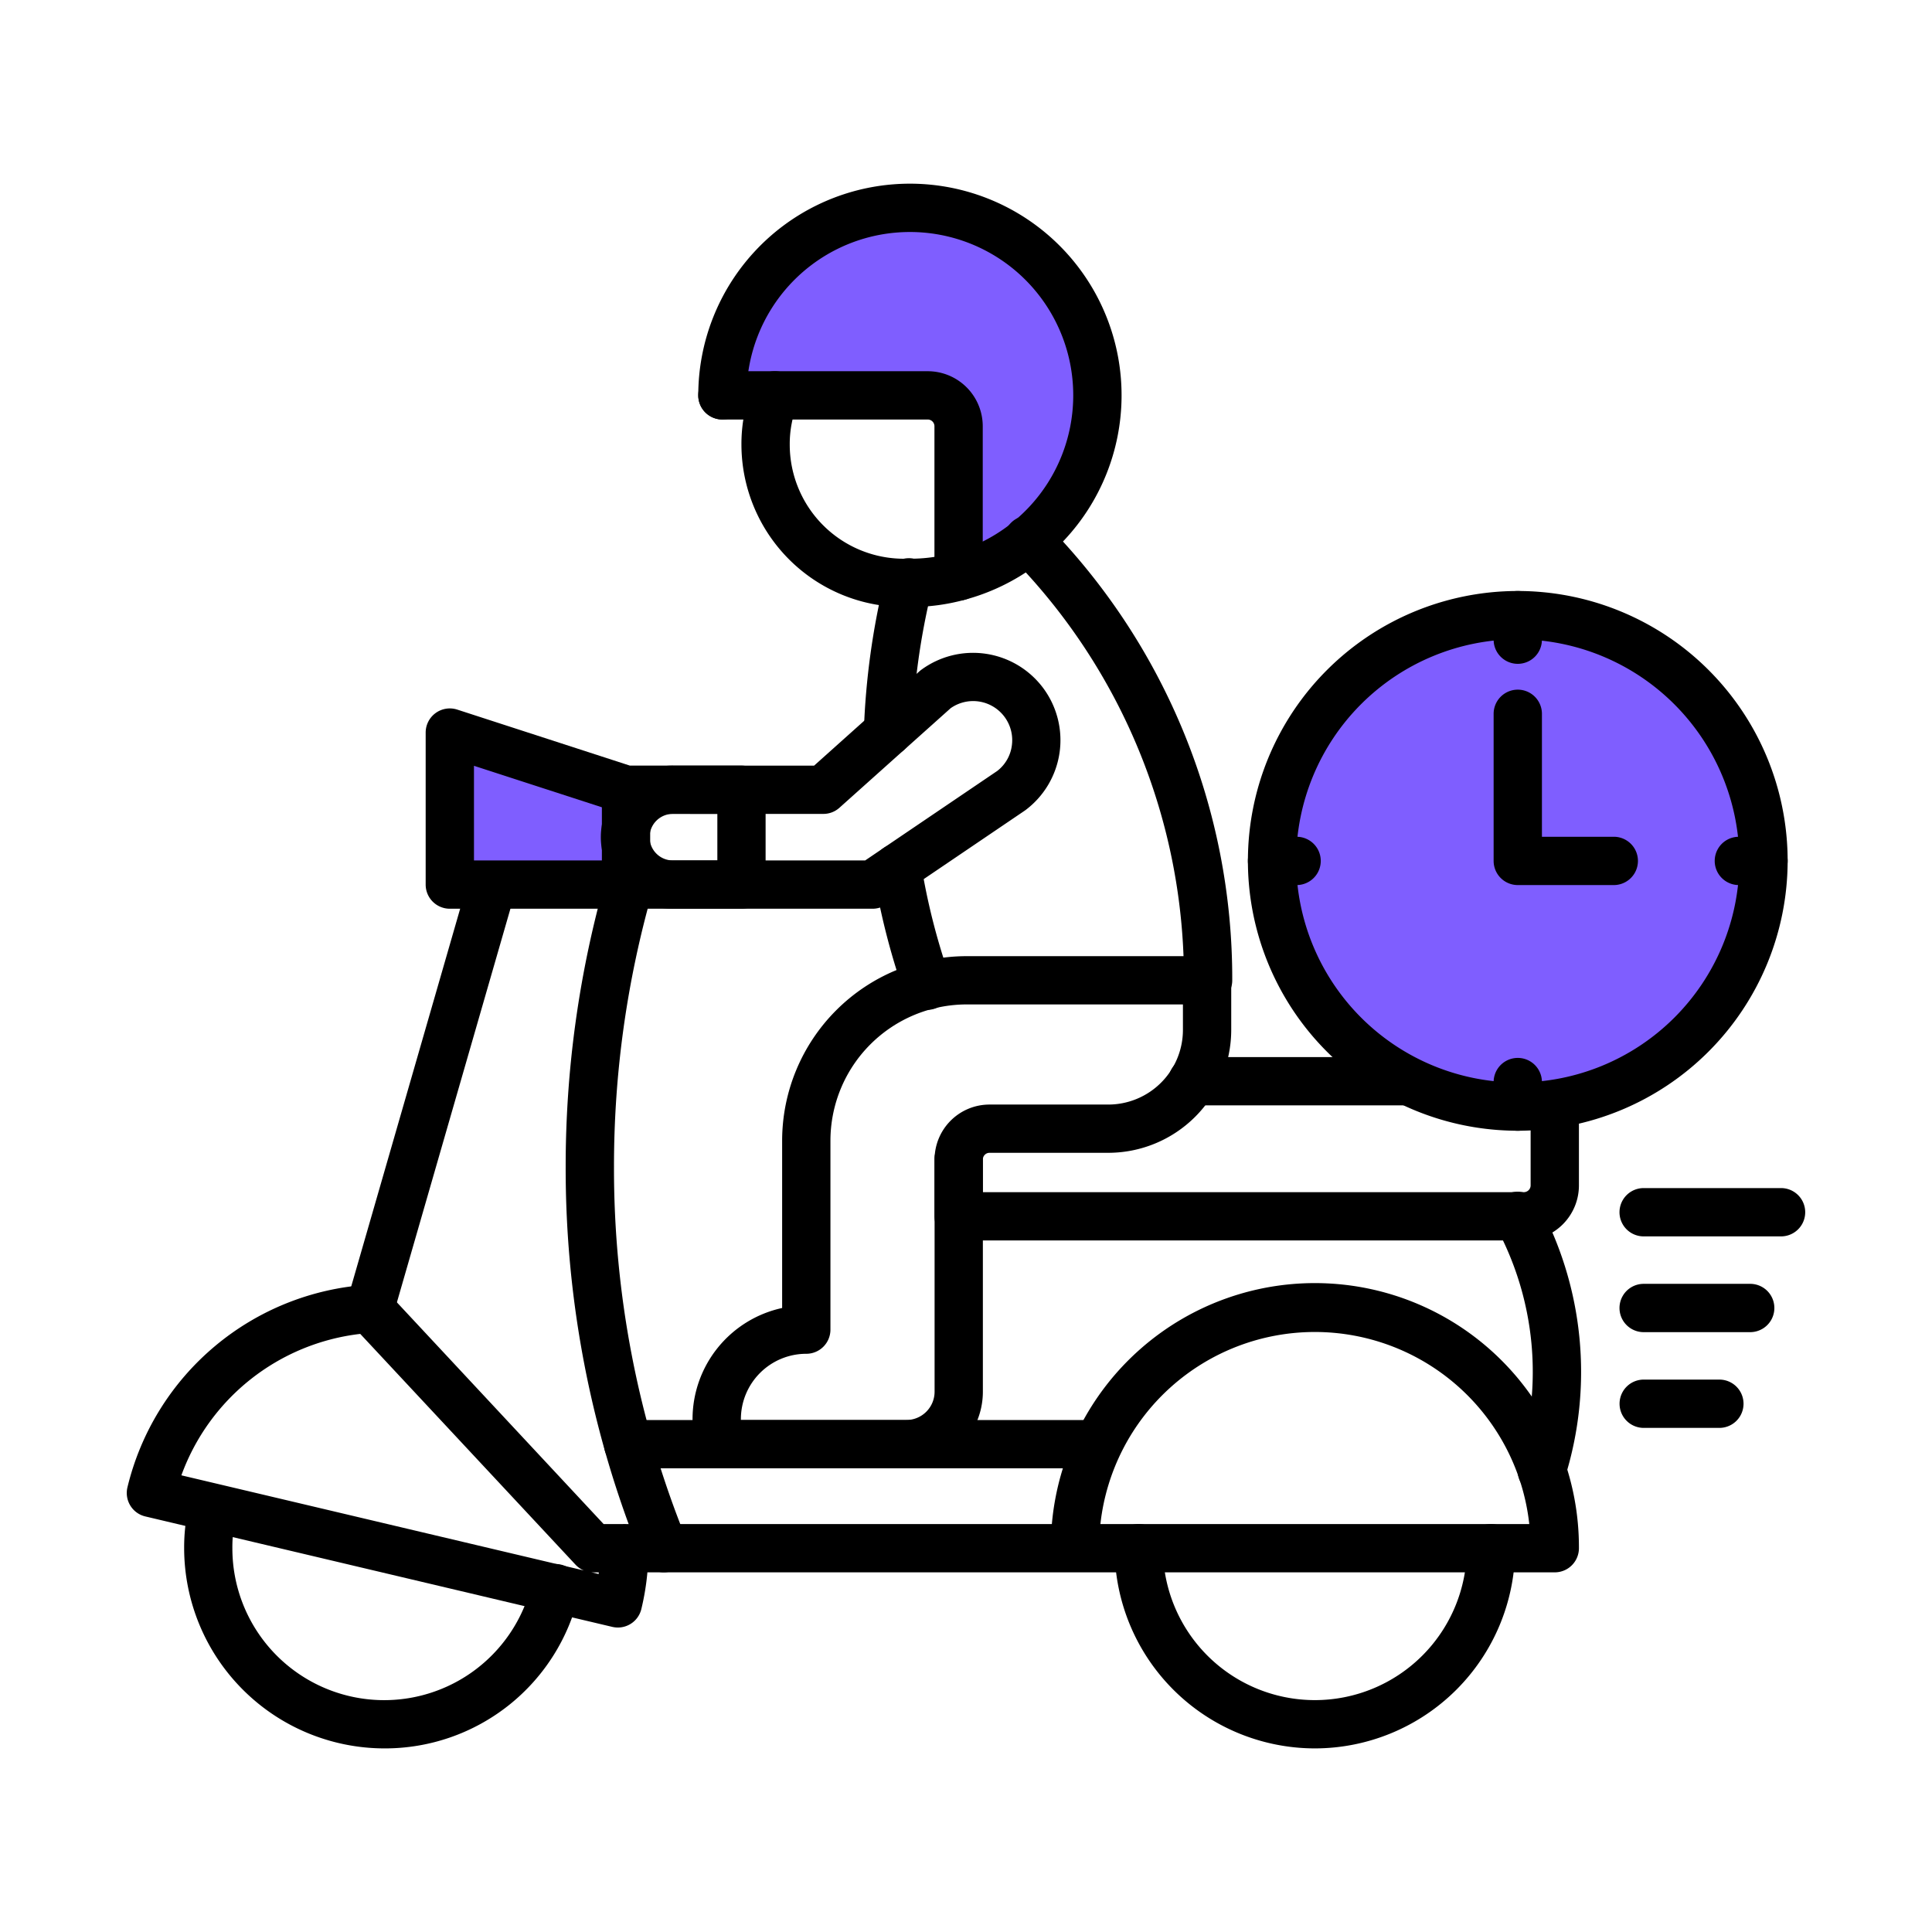 <svg xmlns="http://www.w3.org/2000/svg" id="Group_13351" width="120" height="120" viewBox="0 0 120 120">
    <defs>
        <style>
            .cls-1{fill:#7f5eff}
        </style>
    </defs>
    <g id="Group_13309" transform="translate(7.876 11.411)">
        <g id="Group_13278" transform="translate(20.065 34.098)">
            <path id="Path_28591" d="M25.833 27.816V33.7H14.9v-9.428z" class="cls-1" transform="translate(-14.902 -24.272)"/>
        </g>
        <g id="Group_13279" transform="translate(36.993 1.493)">
            <path id="Path_28592" d="M47.217 18.545a11.621 11.621 0 0 1-8.606 11.231v-9.319a1.908 1.908 0 0 0-1.911-1.912H23.93a11.644 11.644 0 1 1 23.287 0z" class="cls-1" transform="translate(-23.93 -6.882)"/>
        </g>
        <g id="Group_13280" transform="translate(61.355 83.248)">
            <path id="Path_28593" d="M49.358 64.422a12.45 12.45 0 0 1-12.435-12.437 1.5 1.5 0 1 1 3 0 9.438 9.438 0 0 0 18.876 0 1.5 1.5 0 1 1 3 0 12.451 12.451 0 0 1-12.441 12.437z" transform="translate(-36.923 -50.485)"/>
        </g>
        <g id="Group_13281" transform="translate(84.895 62.636)">
            <path id="Path_28594" d="M52.472 58.287a1.493 1.493 0 0 1-1.5-1.491 1.675 1.675 0 0 1 .069-.472A18.925 18.925 0 0 0 49.658 41.7a1.5 1.5 0 1 1 2.642-1.42 21.931 21.931 0 0 1 1.618 16.907 1.507 1.507 0 0 1-1.446 1.1z" transform="translate(-49.478 -39.492)"/>
        </g>
        <g id="Group_13282" transform="translate(3.562 80.736)">
            <path id="Path_28595" d="M18.537 65.594A12.452 12.452 0 0 1 6.1 53.157a11.476 11.476 0 0 1 .354-2.889 1.5 1.5 0 0 1 2.9.759 8.33 8.33 0 0 0-.259 2.13 9.429 9.429 0 0 0 18.608 2.168 1.5 1.5 0 1 1 2.921.682 12.367 12.367 0 0 1-12.087 9.587z" transform="translate(-6.1 -49.145)"/>
        </g>
        <g id="Group_13283" transform="translate(35.139 47.978)">
            <path id="Path_28596" d="M36.216 63.485H24.441a1.5 1.5 0 0 1-1.5-1.5v-1.558a7.068 7.068 0 0 1 5.565-6.9v-10.4a11.47 11.47 0 0 1 11.458-11.453H54.9a1.5 1.5 0 0 1 1.5 1.5v3.081a7.643 7.643 0 0 1-7.635 7.633h-7.38a.413.413 0 0 0-.411.411v14.43a4.761 4.761 0 0 1-4.758 4.756zm-10.275-3h10.275a1.76 1.76 0 0 0 1.759-1.757V44.3a3.411 3.411 0 0 1 3.409-3.409h7.38a4.64 4.64 0 0 0 4.636-4.636v-1.583H39.964a8.469 8.469 0 0 0-8.458 8.46v11.739a1.5 1.5 0 0 1-1.5 1.5H30a4.062 4.062 0 0 0-4.056 4.056zm4.065-5.614z" transform="translate(-22.941 -31.674)"/>
        </g>
        <g id="Group_13284" transform="translate(0 68.346)">
            <path id="Path_28597" d="M34.7 63.869a1.566 1.566 0 0 1-.347-.041l-29-6.859a1.487 1.487 0 0 1-.932-.671 1.5 1.5 0 0 1-.182-1.134 16.476 16.476 0 0 1 14.976-12.588 1.481 1.481 0 0 1 1.183.476l13.417 14.389h1.2a1.473 1.473 0 0 1 .182 0h26.46a16.4 16.4 0 0 1 32.737 1.5 1.5 1.5 0 0 1-1.5 1.5H36.535a15.6 15.6 0 0 1-.377 2.284 1.5 1.5 0 0 1-1.458 1.144zm-1.642-3.431l.448.107.011-.1h-.358c-.03-.004-.066-.006-.097-.007zM7.59 54.415l25 5.91a1.481 1.481 0 0 1-.519-.36L18.7 45.631a13.476 13.476 0 0 0-11.11 8.784zm57.082 3.026H91.31a13.4 13.4 0 0 0-26.638 0z" transform="translate(-4.2 -42.537)"/>
        </g>
        <g id="Group_13285" transform="translate(29.508 29.138)">
            <path id="Path_28598" d="M36.751 37.52H24.384a4.445 4.445 0 1 1 0-8.889h8.737l6.536-5.854a1.273 1.273 0 0 1 .107-.088 5.433 5.433 0 0 1 7.59 1.131 5.429 5.429 0 0 1-1.129 7.592l-8.632 5.85a1.5 1.5 0 0 1-.842.258zm-12.367-5.891a1.446 1.446 0 1 0 0 2.891h11.908l8.2-5.556a2.38 2.38 0 0 0 .906-1.556 2.427 2.427 0 0 0-3.798-2.343l-6.908 6.184a1.492 1.492 0 0 1-1 .381z" transform="translate(-19.938 -21.626)"/>
        </g>
        <g id="Group_13286" transform="translate(18.564 32.591)">
            <path id="Path_28599" d="M33.715 35.909H15.6a1.5 1.5 0 0 1-1.5-1.5v-9.441a1.5 1.5 0 0 1 1.963-1.427l10.719 3.478h6.932a1.5 1.5 0 0 1 1.5 1.5v5.889a1.5 1.5 0 0 1-1.499 1.501zm-16.614-3h15.116v-2.892h-5.672a1.5 1.5 0 0 1-.463-.073L17.1 27.031z" transform="translate(-14.101 -23.468)"/>
        </g>
        <g id="Group_13287" transform="translate(13.6 42.029)">
            <path id="Path_28600" d="M12.954 57.856a1.451 1.451 0 0 1-.416-.06 1.5 1.5 0 0 1-1.026-1.856l7.6-26.351a1.5 1.5 0 0 1 2.882.831l-7.6 26.353a1.5 1.5 0 0 1-1.44 1.083z" transform="translate(-11.454 -28.502)"/>
        </g>
        <g id="Group_13288" transform="translate(27.258 42.025)">
            <path id="Path_28601" d="M24.834 72.722a1.5 1.5 0 0 1-1.389-.937 64.234 64.234 0 0 1-4.706-24.259 65.124 65.124 0 0 1 2.509-17.938 1.5 1.5 0 0 1 2.886.825 62.073 62.073 0 0 0-2.394 17.113 61.226 61.226 0 0 0 4.485 23.132 1.5 1.5 0 0 1-1.389 2.064z" transform="translate(-18.738 -28.499)"/>
        </g>
        <g id="Group_13289" transform="translate(46.353 40.99)">
            <path id="Path_28602" d="M32.282 38.267a1.5 1.5 0 0 1-1.416-1 43.992 43.992 0 0 1-1.926-7.577 1.5 1.5 0 0 1 2.964-.473A40.889 40.889 0 0 0 33.7 36.27a1.5 1.5 0 0 1-1.416 2z" transform="translate(-28.922 -27.947)"/>
        </g>
        <g id="Group_13290" transform="translate(35.495)">
            <path id="Path_28603" d="M36.275 32.377a1.533 1.533 0 0 1-1.537-1.5 1.469 1.469 0 0 1 1.462-1.5h.075a9.719 9.719 0 0 0 2.625-.347 10.145 10.145 0 1 0-12.769-9.8 1.5 1.5 0 1 1-3 0 13.146 13.146 0 1 1 16.558 12.695 12.747 12.747 0 0 1-3.414.452z" transform="translate(-23.131 -6.086)"/>
        </g>
        <g id="Group_13291" transform="translate(38.176 11.645)">
            <path id="Path_28604" d="M34.847 26.952c-.081 0-.146 0-.195-.008a10.1 10.1 0 0 1-10.091-10.083 9.7 9.7 0 0 1 .681-3.621 1.5 1.5 0 1 1 2.786 1.114 6.727 6.727 0 0 0-.467 2.507 7.09 7.09 0 0 0 7.08 7.084l.169.006a1.5 1.5 0 0 1 .418 2.968 2.123 2.123 0 0 1-.381.033zm-.173-2.983zm.188-.017z" transform="translate(-24.561 -12.297)"/>
        </g>
        <g id="Group_13292" transform="translate(35.495 11.646)">
            <path id="Path_28605" d="M39.3 26.541a1.5 1.5 0 0 1-1.5-1.5v-9.328a.418.418 0 0 0-.416-.416H24.629a1.5 1.5 0 0 1 0-3h12.758a3.419 3.419 0 0 1 3.413 3.416v9.328a1.5 1.5 0 0 1-1.5 1.5z" transform="translate(-23.131 -12.297)"/>
        </g>
        <g id="Group_13293" transform="translate(45.78 23.294)">
            <path id="Path_28606" d="M30.117 30.758h-.047a1.5 1.5 0 0 1-1.453-1.545 46.5 46.5 0 0 1 1.327-9.564 1.5 1.5 0 1 1 2.912.718 43.3 43.3 0 0 0-1.239 8.933 1.5 1.5 0 0 1-1.5 1.458z" transform="translate(-28.617 -18.509)"/>
        </g>
        <g id="Group_13294" transform="translate(54.514 20.649)">
            <path id="Path_28607" d="M45.922 47.433a1.5 1.5 0 0 1-1.5-1.5A37.323 37.323 0 0 0 33.7 19.647a1.5 1.5 0 1 1 2.141-2.1 40.3 40.3 0 0 1 11.581 28.386 1.5 1.5 0 0 1-1.5 1.5z" transform="translate(-33.275 -17.099)"/>
        </g>
        <g id="Group_13295" transform="translate(64.687 54.248)">
            <path id="Path_28608" d="M53.648 38.016H40.2a1.5 1.5 0 1 1 0-3h13.448a1.5 1.5 0 1 1 0 3z" transform="translate(-38.7 -35.018)"/>
        </g>
        <g id="Group_13296" transform="translate(50.167 55.646)">
            <path id="Path_28609" d="M67.567 45.754H32.456a1.5 1.5 0 0 1-1.5-1.5V40.71a1.5 1.5 0 0 1 3 0v2.044h33.611a.421.421 0 0 0 .416-.414v-5.078a1.5 1.5 0 0 1 3 0v5.078a3.42 3.42 0 0 1-3.416 3.414z" transform="translate(-30.956 -35.764)"/>
        </g>
        <g id="Group_13297" transform="translate(71.133 26.8)">
            <circle id="Ellipse_1775" cx="15.263" cy="15.263" r="15.263" class="cls-1"/>
        </g>
        <g id="Group_13298" transform="translate(69.633 25.301)">
            <path id="Path_28610" d="M58.1 53.1a16.762 16.762 0 1 1 16.763-16.759A16.78 16.78 0 0 1 58.1 53.1zm0-30.525a13.763 13.763 0 1 0 13.763 13.766A13.779 13.779 0 0 0 58.1 22.578z" transform="translate(-41.338 -19.58)"/>
        </g>
        <g id="Group_13299" transform="translate(84.896 25.301)">
            <path id="Path_28611" d="M50.978 24.1a1.5 1.5 0 0 1-1.5-1.5v-1.522a1.5 1.5 0 0 1 3 0V22.6a1.5 1.5 0 0 1-1.5 1.5z" transform="translate(-49.478 -19.58)"/>
        </g>
        <g id="Group_13300" transform="translate(84.896 54.298)">
            <path id="Path_28612" d="M50.978 39.571a1.5 1.5 0 0 1-1.5-1.5v-1.526a1.5 1.5 0 1 1 3 0v1.526a1.5 1.5 0 0 1-1.5 1.5z" transform="translate(-49.478 -35.045)"/>
        </g>
        <g id="Group_13301" transform="translate(69.633 40.562)">
            <path id="Path_28613" d="M44.364 30.719h-1.526a1.5 1.5 0 1 1 0-3h1.526a1.5 1.5 0 1 1 0 3z" transform="translate(-41.338 -27.719)"/>
        </g>
        <g id="Group_13302" transform="translate(84.896 31.427)">
            <path id="Path_28614" d="M56.942 34.982h-5.964a1.5 1.5 0 0 1-1.5-1.5v-9.137a1.5 1.5 0 0 1 3 0v7.637h4.464a1.5 1.5 0 0 1 0 3z" transform="translate(-49.478 -22.847)"/>
        </g>
        <g id="Group_13303" transform="translate(98.632 40.562)">
            <path id="Path_28615" d="M59.83 30.719H58.3a1.5 1.5 0 0 1 0-3h1.53a1.5 1.5 0 0 1 0 3z" transform="translate(-56.804 -27.719)"/>
        </g>
        <g id="Group_13304" transform="translate(92.714 62.383)">
            <path id="Path_28616" d="M63.683 42.357h-8.535a1.5 1.5 0 1 1 0-3h8.535a1.5 1.5 0 0 1 0 3z" transform="translate(-53.648 -39.357)"/>
        </g>
        <g id="Group_13305" transform="translate(92.714 68.331)">
            <path id="Path_28617" d="M61.767 45.529h-6.619a1.5 1.5 0 1 1 0-3h6.619a1.5 1.5 0 0 1 0 3z" transform="translate(-53.648 -42.529)"/>
        </g>
        <g id="Group_13306" transform="translate(92.714 74.28)">
            <path id="Path_28618" d="M59.852 48.7h-4.7a1.5 1.5 0 1 1 0-3h4.7a1.5 1.5 0 1 1 0 3z" transform="translate(-53.648 -45.702)"/>
        </g>
        <g id="Group_13307" transform="translate(29.508 36.142)">
            <path id="Path_28619" d="M21.438 34.251a1.5 1.5 0 0 1-1.5-1.5v-5.889a1.5 1.5 0 1 1 3 0v5.889a1.5 1.5 0 0 1-1.5 1.5z" transform="translate(-19.938 -25.362)"/>
        </g>
        <g id="Group_13308" transform="translate(29.641 76.789)">
            <path id="Path_28620" d="M50.654 50.04H21.507a1.5 1.5 0 0 1 0-3h29.147a1.5 1.5 0 1 1 0 3z" transform="translate(-20.009 -47.04)"/>
        </g>
    </g>
    <path id="Rectangle_13733" fill="none" d="M0 0H120V120H0z"/>
</svg>

